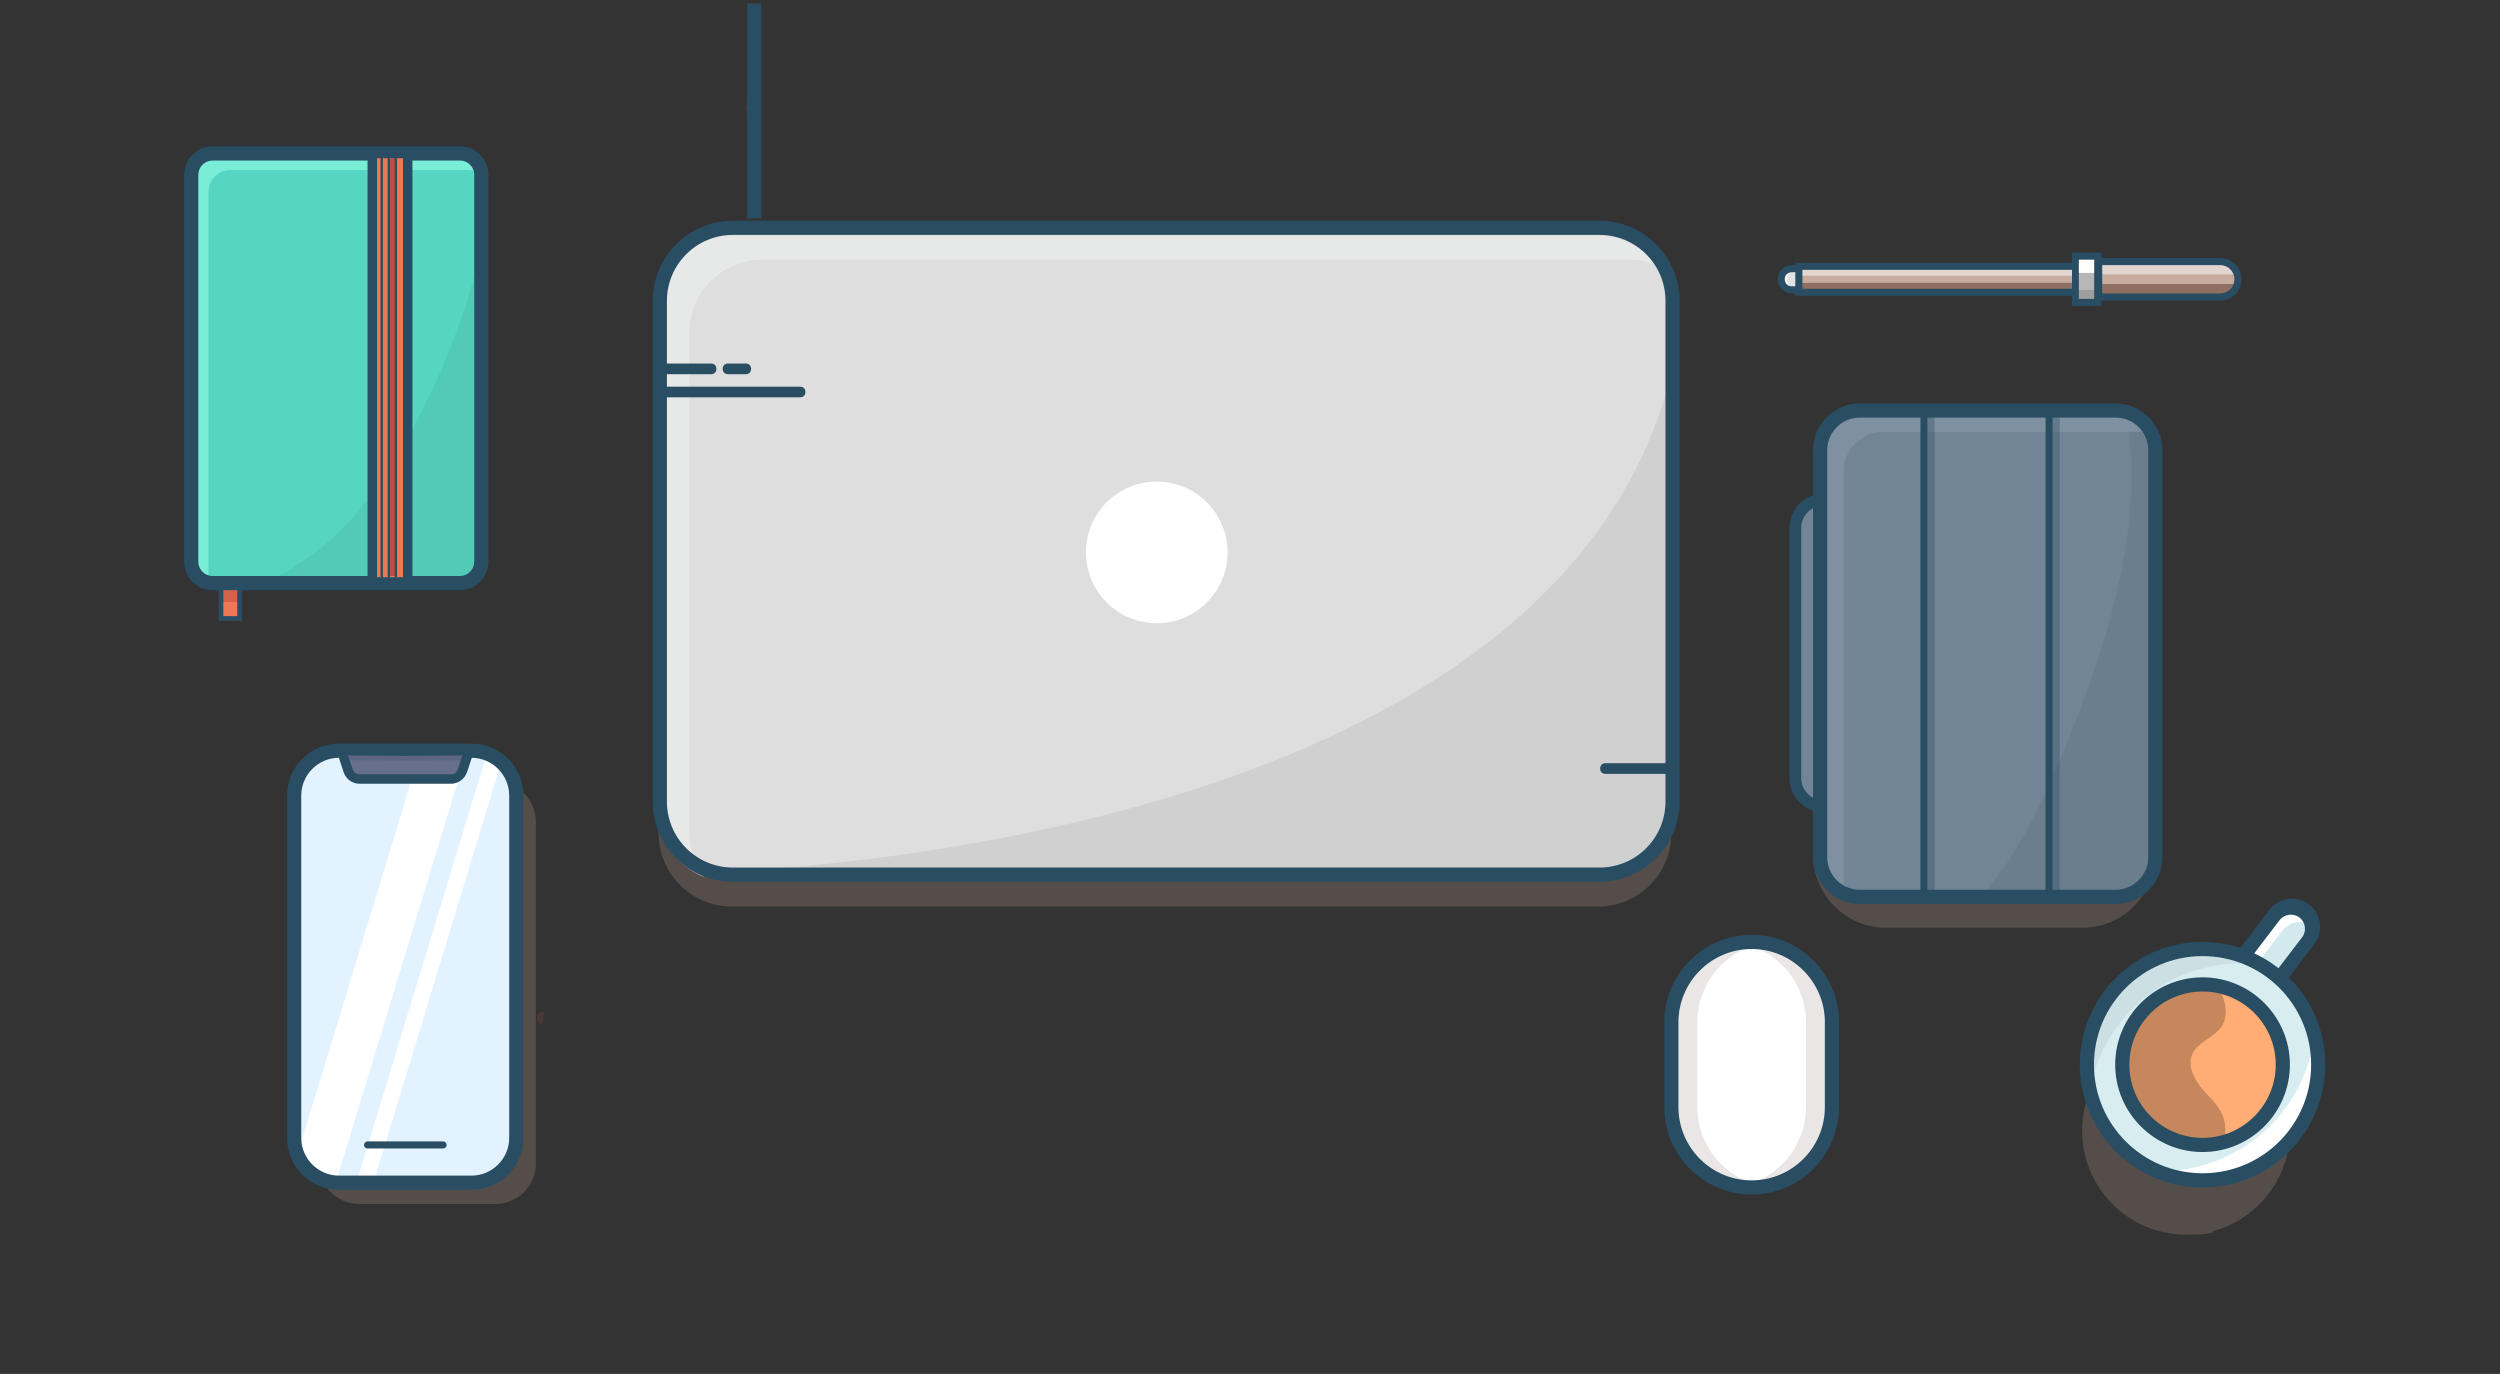 <?xml version="1.0" encoding="utf-8"?>
<!-- Generator: Adobe Illustrator 22.0.1, SVG Export Plug-In . SVG Version: 6.00 Build 0)  -->
<svg version="1.1" id="Layer_1" xmlns="http://www.w3.org/2000/svg" xmlns:xlink="http://www.w3.org/1999/xlink" x="0px" y="0px"
	 viewBox="0 0 1059 582" style="enable-background:new 0 0 1059 582;" xml:space="preserve">
<rect x="0" y="0" width="1059" height="582" fill="#333333" stroke="none"/>
<style type="text/css">
	.st0{opacity:0.5;}
	.st1{fill:#C6805E;}
	.st2{opacity:0.4;}
	.st3{fill:#A44C3E;}
	.st4{fill:#D2EAEE;}
	.st5{fill:#FFFFFF;}
	.st6{opacity:0.5;fill:#776862;enable-background:new    ;}
	.st7{fill:#718596;}
	.st8{fill:#294D62;}
	.st9{fill:#DEDEDE;}
	.st10{fill:#D0D0D0;}
	.st11{opacity:0.4;fill:#F6FAFA;enable-background:new    ;}
	.st12{fill:none;}
	.st13{fill:#6B7E8D;}
	.st14{fill:#7F91A0;}
	.st15{opacity:0.35;}
	.st16{fill:#ED7858;}
	.st17{fill:#D36248;}
	.st18{fill:#56D6C2;}
	.st19{fill:#7AEDD7;}
	.st20{fill:#51CAB7;}
	.st21{fill:#BA503E;}
	.st22{fill:#E2E2E2;}
	.st23{fill:#C8AC9F;}
	.st24{fill:#8F6F62;}
	.st25{fill:#E3D6D0;}
	.st26{fill:#B7B7B7;}
	.st27{fill:#9E9E9E;}
	.st28{fill:#EAE6E5;}
	.st29{fill:#FFAD75;}
	.st30{fill:#C5875B;}
	.st31{fill:#D8EDF0;}
	.st32{fill:#CCDFE2;}
	.st33{fill:#E2F2FF;}
	.st34{fill:#686F8E;}
	.st35{fill:#5D6582;}
</style>
<title>Asset 20</title>
<g id="Layer_2_1_">
	<g id="Layer_1-2">
		<g class="st0">
			<path class="st1" d="M870.4,339.9"/>
		</g>
		<g class="st2">
			<g class="st0">
				<path class="st3" d="M319.3,43.1c-1.4-0.4-2.9,0.4-3.3,1.9c-0.4,1.4,0.4,2.9,1.9,3.3l0,0"/>
				<path class="st3" d="M882.5,115.6"/>
				<path class="st3" d="M850.1,110.3"/>
			</g>
			<g class="st0">
				<path class="st3" d="M323.1,227.2c35.2-2.6,70.2-9.1,105.5-8.6c36,0.6,72.3,8.2,107.9,13.2v-5.2c-72.1,11-145.1,16.2-216.2-3.6
					c-1.4-0.4-2.9,0.4-3.3,1.9s0.4,2.9,1.9,3.3l0,0l0,0c72,20.3,146,14.9,219.1,3.6c1.4-0.5,2.2-2,1.8-3.4c-0.3-0.8-0.9-1.5-1.8-1.8
					c-34-4.8-68.4-11.8-102.7-13.2c-37.6-1.6-74.8,5.6-112.2,8.4C319.5,222.1,319.5,227.5,323.1,227.2z"/>
			</g>
			<g class="st0">
				<path class="st3" d="M230.8,428.7c-3.3-1.1-4.7,4-1.4,5.2h0"/>
				<path class="st3" d="M883.5,484.6"/>
			</g>
		</g>
		<path class="st4" d="M936.5,424l27.4-35.9c3-3.9,8.7-4.7,12.6-1.7l0,0c3.9,3,4.7,8.7,1.7,12.6l-27.4,35.9l0,0L936.5,424L936.5,424
			z"/>
		<path class="st5" d="M966.9,394.1c3-3.9,8.7-4.7,12.6-1.7c0.5,0.4,0.9,0.8,1.3,1.2c-1.1-4.9-5.8-7.9-10.7-6.9
			c-2.1,0.5-3.9,1.6-5.2,3.3L937.5,426l3.2,2.4L966.9,394.1z"/>
		<path class="st6" d="M310,110h367c17.1,0,31,13.9,31,31v212c0,17.1-13.9,31-31,31H310c-17.1,0-31-13.9-31-31V141
			C279,123.9,292.9,110,310,110z"/>
		<path class="st6" d="M152.2,331h57.6c9.5,0,17.2,7.7,17.2,17.2v144.6c0,9.5-7.7,17.2-17.2,17.2h-57.6c-9.5,0-17.2-7.7-17.2-17.2
			V348.2C135,338.7,142.7,331,152.2,331z"/>
		<path class="st6" d="M799,203h83c17.1,0,31,13.9,31,31v128c0,17.1-13.9,31-31,31h-83c-17.1,0-31-13.9-31-31V234
			C768,216.9,781.9,203,799,203z"/>
		<path class="st7" d="M773,212.1h27c6.6,0,12,5.4,12,12v106c0,6.6-5.4,12-12,12h-27c-6.6,0-12-5.4-12-12v-106
			C761,217.5,766.4,212.1,773,212.1z"/>
		<path class="st8" d="M799.5,344.1h-27c-8,0-14.5-6.5-14.5-14.5v-106c0-8,6.5-14.5,14.5-14.5h27c8,0,14.5,6.5,14.5,14.5v106
			C814,337.6,807.5,344.1,799.5,344.1z M772.5,214.1c-5.2,0-9.5,4.3-9.5,9.5v106c0,5.2,4.3,9.5,9.5,9.5h27c5.2,0,9.5-4.3,9.5-9.5
			v-106c0-5.2-4.3-9.5-9.5-9.5H772.5z"/>
		<path class="st9" d="M311,97h367c17.1,0,31,13.9,31,31v212c0,17.1-13.9,31-31,31H311c-17.1,0-31-13.9-31-31V128
			C280,110.9,293.9,97,311,97z"/>
		<path class="st10" d="M708,158.4V339c0,17.1-13.9,31-31,31H310c-1.9,0-3.8-0.2-5.6-0.5C374.4,366.1,662.2,341.3,708,158.4z"/>
		<path class="st11" d="M292,353V141c0-17.1,13.9-31,31-31l0,0h367c4,0,8,0.8,11.7,2.3c-5.8-7.8-15-12.3-24.7-12.3H310
			c-17.1,0-31,13.9-31,31v212c0,12.6,7.6,23.9,19.3,28.7C294.2,366.3,292,359.7,292,353z"/>
		<line class="st12" x1="281" y1="156.3" x2="301.3" y2="156.3"/>
		<path class="st8" d="M281,158.5h20.3c2.9,0,2.9-4.5,0-4.5H281C278.1,154,278.1,158.5,281,158.5z"/>
		<line class="st12" x1="308.3" y1="156.3" x2="316" y2="156.3"/>
		<path class="st8" d="M308.3,158.5h7.7c2.9,0,2.9-4.5,0-4.5h-7.7C305.4,154,305.4,158.5,308.3,158.5z"/>
		<line class="st12" x1="281" y1="166" x2="339" y2="166"/>
		<path class="st8" d="M281,168.3h58c2.9,0,2.9-4.5,0-4.5h-58C278.1,163.8,278.1,168.3,281,168.3z"/>
		<line class="st12" x1="680" y1="325.5" x2="709" y2="325.5"/>
		<path class="st8" d="M680,327.8h29c2.9,0,2.9-4.5,0-4.5h-29C677.1,323.3,677.1,327.8,680,327.8z"/>
		<path class="st8" d="M677.5,373.5h-367c-18.8,0-34-15.2-34-34v-212c0-18.8,15.2-34,34-34h367c18.8,0,34,15.2,34,34v212
			C711.5,358.3,696.3,373.5,677.5,373.5z M310.5,99.5c-15.5,0-28,12.5-28,28v212c0,15.5,12.5,28,28,28h367c15.5,0,28-12.5,28-28
			v-212c0-15.5-12.5-28-28-28H310.5z"/>
		<path class="st7" d="M787.8,173.9h108.4c9.3,0,16.8,7.5,16.8,16.8v172.4c0,9.3-7.5,16.8-16.8,16.8H787.8
			c-9.3,0-16.8-7.5-16.8-16.8V190.7C771,181.4,778.5,173.9,787.8,173.9z"/>
		<path class="st13" d="M912,190.7v172.4c0,9.3-7.5,16.8-16.8,16.8h-56.1c17.2-19.6,28.5-44.7,38.1-69.2
			c17.1-43.3,31.3-90.6,23.5-135.8C907.5,177.2,912,183.5,912,190.7z"/>
		<path class="st14" d="M781,372.1V199.7c0-9.3,7.5-16.8,16.8-16.8h108.4c2,0,4,0.4,5.9,1.1c-2.9-5.6-8.6-9.1-14.9-9.1H788.8
			c-9.3,0-16.8,7.5-16.8,16.8v172.4c0,7,4.3,13.2,10.9,15.7C781.6,377.4,781,374.8,781,372.1z"/>
		<path class="st8" d="M896.2,382.9H787.8c-10.9,0-19.8-8.9-19.8-19.8V190.7c0-10.9,8.9-19.8,19.8-19.8h108.4
			c10.9,0,19.8,8.9,19.8,19.8v172.4C916,374,907.1,382.9,896.2,382.9z M787.8,176.9c-7.6,0-13.8,6.2-13.8,13.8v172.4
			c0,7.6,6.2,13.8,13.8,13.8h108.4c7.6,0,13.8-6.2,13.8-13.8V190.7c0-7.6-6.2-13.8-13.8-13.8L787.8,176.9z"/>
		<rect x="813.5" y="174.5" class="st8" width="3" height="204.2"/>
		<rect x="866.5" y="174.5" class="st8" width="3" height="204.2"/>
		<g class="st15">
			<rect x="816.5" y="174.5" class="st8" width="3" height="204.2"/>
			<rect x="869.5" y="174.5" class="st8" width="3" height="204.2"/>
		</g>
		<rect x="93.6" y="247" class="st16" width="7.9" height="15"/>
		<rect x="93.6" y="250" class="st17" width="7.9" height="5"/>
		<path class="st8" d="M102.5,263h-9.9v-17h9.9V263z M94.6,261h5.9v-13h-5.9V261z"/>
		<path class="st18" d="M91.2,65h104.7c5,0,9.1,4.1,9.1,9.1v163.8c0,5-4.1,9.1-9.1,9.1H91.2c-5,0-9.1-4.1-9.1-9.1V74.1
			C82.1,69.1,86.2,65,91.2,65z"/>
		<path class="st19" d="M88.3,244.9V81.1c0.1-5.1,4.4-9.2,9.5-9.1h100.1c1.1,0,2.1,0.2,3.1,0.5c-0.9-4.4-4.8-7.6-9.4-7.5H91.5
			c-5.1-0.1-9.4,4-9.5,9.1v163.8c0.1,4,2.7,7.4,6.4,8.6C88.3,246,88.3,245.4,88.3,244.9z"/>
		<path class="st20" d="M203.9,104.2v133.7c0,5-4.4,9.1-9.8,9.1h-82.6c12.9-5.7,24.5-13.8,34.3-23.9c14.4-14.7,24.7-32.3,33.6-50.3
			C190.2,150.9,199,127.8,203.9,104.2z"/>
		<path class="st8" d="M194.8,250H90.1c-6.7,0-12.1-5.4-12.1-12.1V74.1C78,67.4,83.4,62,90.1,62h104.7c6.7,0,12.1,5.4,12.1,12.1
			v163.8C206.9,244.6,201.5,250,194.8,250z M90.1,68c-3.4,0-6.1,2.7-6.1,6.1v163.8c0,3.4,2.7,6.1,6.1,6.1h104.7
			c3.4,0,6.1-2.7,6.1-6.1V74.1c0-3.4-2.7-6.1-6.1-6.1H90.1z"/>
		<rect x="157.7" y="65" class="st16" width="15" height="181.5"/>
		<path class="st8" d="M174.7,248.5h-19V63h19V248.5z M159.7,244.5h11V67h-11V244.5z"/>
		<rect x="164.7" y="67" class="st21" width="3" height="177"/>
		<rect x="161.2" y="65" class="st8" width="1" height="181.5"/>
		<rect x="164.2" y="65" class="st8" width="1" height="181.5"/>
		<rect x="167.2" y="65" class="st8" width="1" height="181.5"/>
		<circle class="st5" cx="490" cy="234" r="30"/>
		<path class="st22" d="M759.5,113.8h6.5l0,0v9l0,0h-6.5c-2.5,0-4.5-2-4.5-4.5l0,0C755,115.8,757,113.8,759.5,113.8z"/>
		<path class="st5" d="M757,118.3c0-2.5,2-4.5,4.5-4.5h-2c-2.5,0-4.5,2-4.5,4.5s2,4.5,4.5,4.5h2C759,122.8,757,120.8,757,118.3z"/>
		<path class="st8" d="M767,124.3h-8c-3.3,0-6-2.7-6-6s2.7-6,6-6h8V124.3z M759,115.3c-1.7,0-3,1.3-3,3s1.3,3,3,3h5v-6H759z"/>
		<rect x="762" y="112.8" class="st23" width="120" height="11"/>
		<rect x="762" y="119.8" class="st24" width="120" height="4"/>
		<rect x="762" y="112.8" class="st25" width="120" height="4"/>
		<path class="st8" d="M883.5,125.3h-123v-14h123V125.3z M763.5,122.3h117v-8h-117V122.3z"/>
		<path class="st23" d="M889,110.8h51.5c4.1,0,7.5,3.4,7.5,7.5l0,0l0,0c0,4.1-3.4,7.5-7.5,7.5l0,0H889l0,0V110.8L889,110.8z"/>
		<path class="st24" d="M889,120.3h59l0,0l0,0c0,3-2.4,5.4-5.5,5.4l0,0H889l0,0V120.3L889,120.3z"/>
		<path class="st25" d="M889,110.8h53.5c3,0,5.5,2.4,5.5,5.4v0l0,0l0,0h-59l0,0V110.8L889,110.8z"/>
		<path class="st8" d="M940.5,127.3h-53v-18h53c5,0,9,4,9,9S945.5,127.3,940.5,127.3z M890.5,124.3h50c3.3,0,6-2.7,6-6s-2.7-6-6-6
			l0,0h-50V124.3z"/>
		<rect x="879.2" y="108.5" class="st26" width="9.5" height="19.6"/>
		<rect x="879.2" y="122.8" class="st27" width="9.5" height="5.2"/>
		<rect x="879.2" y="108.5" class="st5" width="9.5" height="7.1"/>
		<path class="st8" d="M890.2,129.6h-12.5V107h12.5L890.2,129.6z M880.6,126.6h6.5V110h-6.5V126.6z"/>
		<path class="st5" d="M742,399L742,399c18.8,0,34,15.2,34,34v36c0,18.8-15.2,34-34,34l0,0c-18.8,0-34-15.2-34-34v-36
			C708,414.2,723.2,399,742,399z"/>
		<path class="st28" d="M746,502.3c-1,0.2-2,0.4-3,0.5c-0.3,0-0.7,0.1-1,0.1c-17.5-1.6-31-16.2-31-33.9v-36
			c0-17.6,13.5-32.3,31-33.9c0.3,0,0.7,0,1,0.1c1,0.1,2,0.3,3,0.5c-15.7,3.3-27,17.2-27,33.3v36C719,485.1,730.3,499,746,502.3z"/>
		<path class="st28" d="M738,399.7c1-0.2,2-0.4,3-0.5c0.3,0,0.7-0.1,1-0.1c17.5,1.6,31,16.2,31,33.9v36c0,17.6-13.5,32.3-31,33.9
			c-0.3,0-0.7,0-1-0.1c-1-0.1-2-0.3-3-0.5c15.7-3.3,27-17.2,27-33.3v-36C765,416.9,753.7,403,738,399.7z"/>
		<path class="st8" d="M742,506c-20.4,0-37-16.6-37-37l0,0v-36c0-20.4,16.6-37,37-37s37,16.6,37,37v36C779,489.4,762.4,506,742,506
			L742,506z M742,402c-17.1,0-31,13.9-31,31v36c0,17.1,13.9,31,31,31s31-13.9,31-31v-36C773,415.9,759.1,402,742,402z"/>
		<path class="st8" d="M951.3,438.1l-19.1-14.6l28.7-37.5c3.7-5.5,11.1-7,16.6-3.3c5.5,3.7,7,11.1,3.3,16.6
			c-0.3,0.4-0.6,0.8-0.9,1.2L951.3,438.1z M940.7,422.4l9.5,7.3l25-32.7c2-2.7,1.4-6.4-1.2-8.4c-2.6-1.9-6.3-1.4-8.3,1.1
			L940.7,422.4z"/>
		<path class="st6" d="M970,479c0-21.4-15.3-39.6-36.4-43.3l-0.3-0.4c-1.6-0.2-3.2-0.3-4.7-0.3c-0.4,0-0.9,0-1.3,0s-0.9,0-1.3,0
			c-24.3,0-44,19.7-44,44c0,24.3,19.7,44,44,44c0.4,0,0.9,0,1.3,0s0.9,0,1.3,0c2.9,0,5.8-0.3,8.6-0.8c0.1-0.2,0.1-0.4,0.2-0.7
			C956.6,516.3,970,498.9,970,479z"/>
		<circle class="st29" cx="933" cy="451" r="34"/>
		<path class="st30" d="M941.4,472.2c1.6,3.9,1.7,8.2,0.2,12.1c-18.4,3.7-36.3-8.3-40-26.7c-3.7-18.4,8.3-36.3,26.7-40
			c3.4-0.7,6.8-0.8,10.3-0.5c0.6,0.8,1.2,1.7,1.7,2.5c2.7,4.7,3.7,10.9,0.7,15.3c-3.2,4.7-9.9,6.4-12.3,11.5
			c-2.1,4.6,0.3,10,3.4,13.9S939.4,467.6,941.4,472.2z"/>
		<path class="st31" d="M933,402c-27.1,0-49,21.9-49,49s21.9,49,49,49s49-21.9,49-49S960.1,402,933,402L933,402z M933,485
			c-18.8,0-34-15.2-34-34s15.2-34,34-34s34,15.2,34,34l0,0C967,469.8,951.8,485,933,485z"/>
		<path class="st32" d="M955,408.2c-1.6-0.1-3.3-0.2-5-0.2c-31.9,0-59.2,22.8-64.9,54.2c-5.6-26.5,11.3-52.5,37.7-58.1
			C933.7,401.7,945,403.2,955,408.2z"/>
		<path class="st5" d="M910,496c1.6,0.1,3.3,0.2,5,0.2c31.9,0,59.2-22.8,64.9-54.2c5.6,26.5-11.3,52.5-37.7,58.1
			C931.3,502.4,919.9,501,910,496z"/>
		<path class="st8" d="M933,488c-20.4,0-37-16.6-37-37s16.6-37,37-37s37,16.6,37,37l0,0C970,471.4,953.4,488,933,488z M933,420
			c-17.1,0-31,13.9-31,31s13.9,31,31,31s31-13.9,31-31S950.1,420,933,420L933,420z"/>
		<path class="st8" d="M933,503c-28.7,0-52-23.3-52-52s23.3-52,52-52s52,23.3,52,52C985,479.7,961.7,503,933,503z M933,405
			c-25.4,0-46,20.6-46,46s20.6,46,46,46s46-20.6,46-46l0,0C979,425.6,958.4,405,933,405z"/>
		<path class="st33" d="M143.6,318h56.1c10.5,0,18.9,8.5,18.9,19V482c0,10.5-8.5,19-18.9,19h-56.1c-10.5,0-18.9-8.5-18.9-19V337
			C124.7,326.5,133.2,318,143.6,318z"/>
		<path class="st5" d="M197.9,318l-55.5,182.5c-8.1-1.8-14-8.7-14.7-17L178.1,318H197.9z"/>
		<path class="st5" d="M212.9,321l-54.7,180H151l55.5-182.6C208.8,318.8,211,319.7,212.9,321z"/>
		<path class="st8" d="M199.7,504h-56.1c-12.2,0-22-9.8-22-22l0,0V337c0-12.2,9.8-22,22-22h56.1c12.2,0,22,9.8,22,22v145
			C221.7,494.2,211.9,504,199.7,504L199.7,504z M143.6,321c-8.8,0-16,7.2-16,16v145c0,8.8,7.2,16,16,16h56.1c8.8,0,16-7.2,16-16V337
			c0-8.8-7.2-16-16-16H143.6z"/>
		<path class="st34" d="M171.7,318.2l-27-0.2l2.9,8.5c0.7,2.1,2.6,3.5,4.8,3.5H191c2.2,0,4.1-1.4,4.8-3.5l2.9-8.5L171.7,318.2z"/>
		<polygon class="st35" points="171.7,322.2 197.7,322 198.7,319 171.7,319.2 144.7,319 145.7,322 		"/>
		<path class="st8" d="M191,332h-38.7c-3,0-5.7-1.9-6.7-4.8l-3.7-11.2l29.8,0.3l29.8-0.3l-3.7,11.2C196.7,330.1,194,332,191,332z
			 M147.4,320l2,5.9c0.4,1.3,1.6,2.1,2.9,2.1H191c1.3,0,2.5-0.8,2.9-2.1l2-5.9l-24.2,0.2L147.4,320z"/>
		<path class="st8" d="M155.7,486.5h32c0.8,0,1.5-0.7,1.5-1.5s-0.7-1.5-1.5-1.5h-32c-0.8,0-1.5,0.7-1.5,1.5S154.8,486.5,155.7,486.5
			z"/>
		<rect x="316.5" y="1.5" class="st8" width="6" height="91"/>
	</g>
</g>
</svg>
